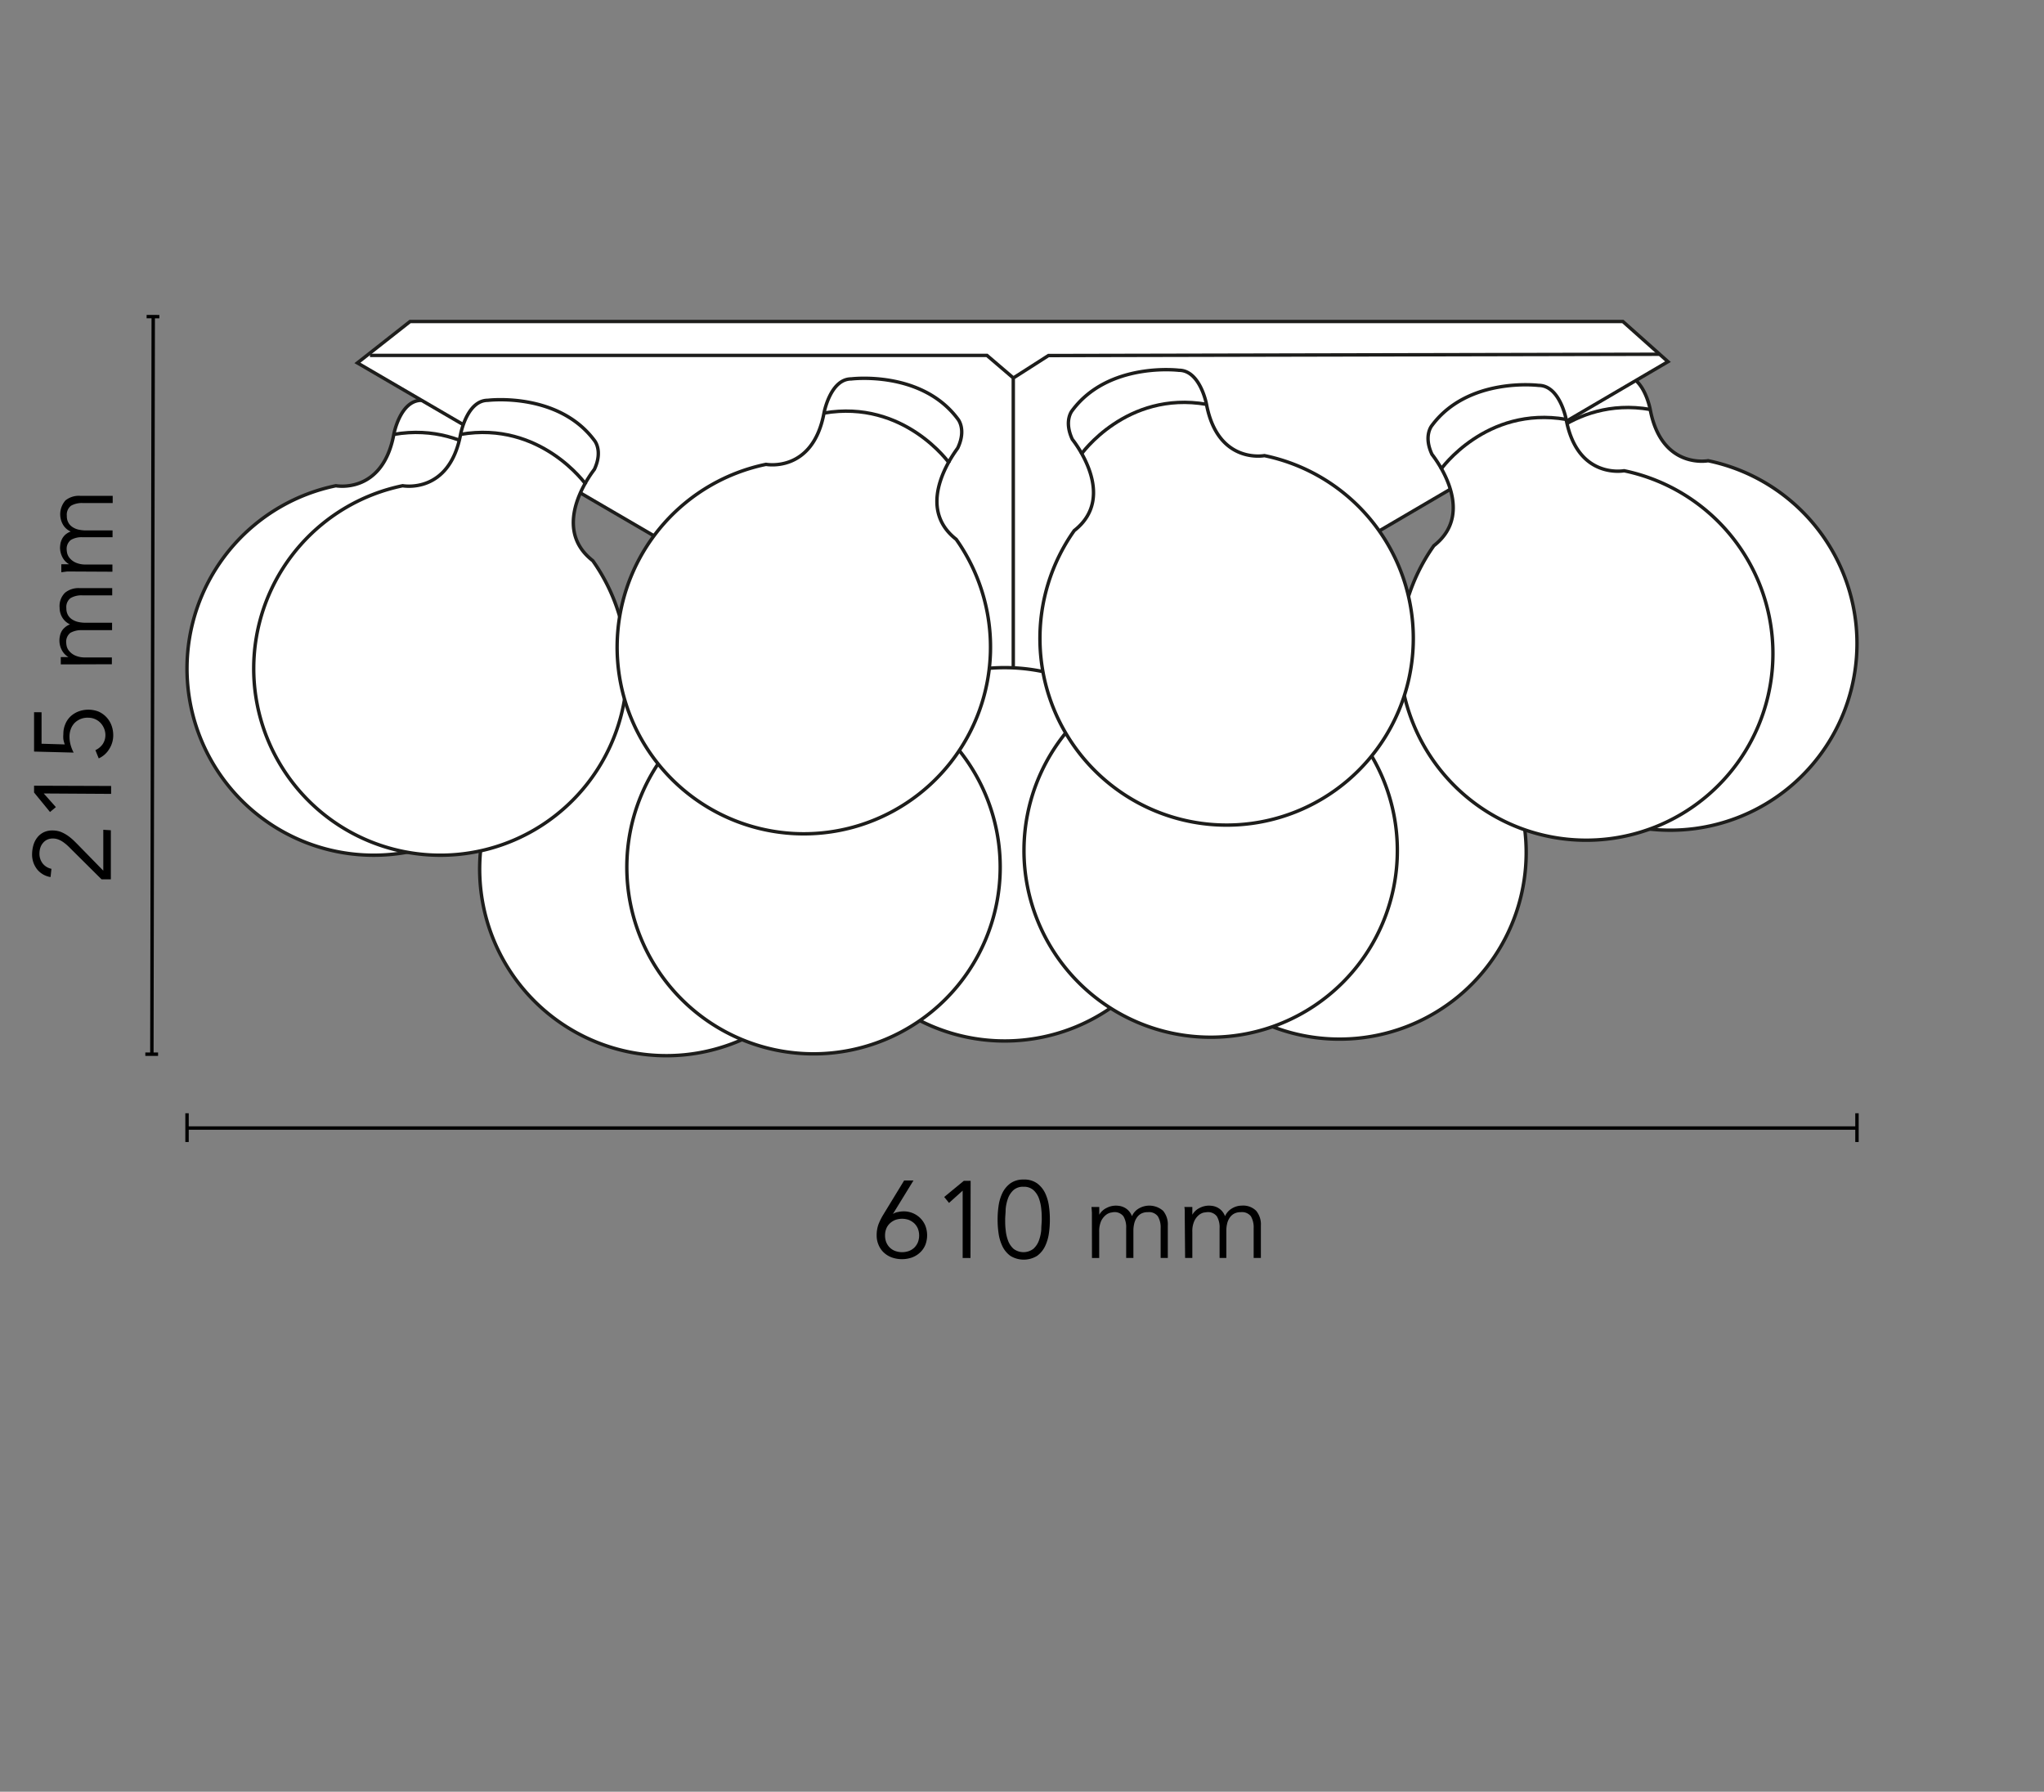 <svg id="Taraxacum_88_C_W" data-name="Taraxacum 88 C/W" xmlns="http://www.w3.org/2000/svg" viewBox="0 0 300 263"><rect x="0" y="0" width="300" height="263" fill="#808080" stroke="none"/><defs><style>.cls-1,.cls-4{fill:none;stroke-width:0.5px;}.cls-1{stroke:#000;}.cls-2{isolation:isolate;}.cls-3{fill:#fff;}.cls-4{stroke:#1d1d1b;stroke-miterlimit:3.86;}</style></defs><title>taraxacum-88-ceiling-wall-castiglioni-flos-F7420000-spech-tech-02-300x263-01</title><line class="cls-1" x1="272.55" y1="165.58" x2="27.45" y2="165.58"/><line class="cls-1" x1="272.55" y1="167.63" x2="272.55" y2="163.41"/><line class="cls-1" x1="27.45" y1="167.63" x2="27.45" y2="163.41"/><g class="cls-2"><path d="M131.05,178.2l0,0a1.83,1.83,0,0,1,.73-.29,4.35,4.35,0,0,1,.84-.1,3.49,3.49,0,0,1,1.37.27,3.42,3.42,0,0,1,1.09.73,3.36,3.36,0,0,1,.73,1.1,3.91,3.91,0,0,1,0,2.83,3.21,3.21,0,0,1-.77,1.11,3.54,3.54,0,0,1-1.16.72,4.48,4.48,0,0,1-3,0,3.49,3.49,0,0,1-1.17-.72,3.18,3.18,0,0,1-.76-1.11,3.43,3.43,0,0,1-.28-1.42,4.6,4.6,0,0,1,.28-1.65,9.53,9.53,0,0,1,.7-1.39l3.05-5h1.37Zm-1.15,3.15a2.64,2.64,0,0,0,.18,1,2.32,2.32,0,0,0,.52.78,2.26,2.26,0,0,0,.8.5,3,3,0,0,0,2,0,2.36,2.36,0,0,0,.8-.5,2.48,2.48,0,0,0,.52-.78,2.81,2.81,0,0,0,0-2,2.33,2.33,0,0,0-.52-.77,2.74,2.74,0,0,0-.8-.51,3,3,0,0,0-2,0,2.61,2.61,0,0,0-.8.51,2.18,2.18,0,0,0-.52.77A2.64,2.64,0,0,0,129.9,181.35Z"/><path d="M142.44,184.66h-1.15v-9.89l-2,1.8-.71-.87,2.88-2.37h1Z"/><path d="M150.22,173.14a3.21,3.21,0,0,1,2,.56,3.86,3.86,0,0,1,1.17,1.42,6.45,6.45,0,0,1,.56,1.9,13.76,13.76,0,0,1,.14,2,13.53,13.53,0,0,1-.14,2,6.45,6.45,0,0,1-.56,1.9,3.78,3.78,0,0,1-1.17,1.42,3.73,3.73,0,0,1-3.93,0,3.78,3.78,0,0,1-1.17-1.42,6.45,6.45,0,0,1-.56-1.9,13.53,13.53,0,0,1-.14-2,13.76,13.76,0,0,1,.14-2,6.45,6.45,0,0,1,.56-1.9,3.86,3.86,0,0,1,1.17-1.42A3.22,3.22,0,0,1,150.22,173.14Zm0,1.06a2.09,2.09,0,0,0-1.47.49,3.08,3.08,0,0,0-.81,1.23,6.27,6.27,0,0,0-.34,1.57c0,.56-.07,1.06-.07,1.51s0,.95.07,1.5a6.09,6.09,0,0,0,.34,1.57,3.08,3.08,0,0,0,.81,1.23,2.4,2.4,0,0,0,2.93,0,3.08,3.08,0,0,0,.81-1.23,6.09,6.09,0,0,0,.34-1.57c0-.55.07-1.05.07-1.5s0-.95-.07-1.51a6.27,6.27,0,0,0-.34-1.57,3.08,3.08,0,0,0-.81-1.23A2.08,2.08,0,0,0,150.22,174.2Z"/><path d="M160.26,178.84c0-.28,0-.56,0-.84l-.06-.83h1.14v1.14h0a2.44,2.44,0,0,1,1.07-1,2.94,2.94,0,0,1,1.35-.34,3.83,3.83,0,0,1,.65.06,2.76,2.76,0,0,1,.66.24,2.34,2.34,0,0,1,.6.47,2.45,2.45,0,0,1,.47.78,2.38,2.38,0,0,1,1-1.13,3.06,3.06,0,0,1,3.57.34,3.12,3.12,0,0,1,.69,2.17v4.75h-1.05v-4.37a3.15,3.15,0,0,0-.41-1.74,1.62,1.62,0,0,0-1.48-.61,2,2,0,0,0-1,.23,1.9,1.9,0,0,0-.64.62,2.5,2.5,0,0,0-.36.87,4.31,4.31,0,0,0-.11,1v4h-1.06v-4.37a3.16,3.16,0,0,0-.4-1.74,1.64,1.64,0,0,0-1.49-.61L163,178a1.77,1.77,0,0,0-.71.36,2.55,2.55,0,0,0-.67.86,3.69,3.69,0,0,0-.29,1.6v3.84h-1.06Z"/><path d="M173.89,178.84c0-.28,0-.56,0-.84s0-.55-.06-.83H175v1.14h0a2.44,2.44,0,0,1,1.07-1,2.94,2.94,0,0,1,1.35-.34,3.83,3.83,0,0,1,.65.06,2.61,2.61,0,0,1,.66.24,2.34,2.34,0,0,1,.6.47,2.45,2.45,0,0,1,.47.78,2.43,2.43,0,0,1,1-1.13,2.76,2.76,0,0,1,1.45-.42,2.69,2.69,0,0,1,2.12.76,3.12,3.12,0,0,1,.69,2.17v4.75H184v-4.37a3.25,3.25,0,0,0-.4-1.74,1.65,1.65,0,0,0-1.49-.61,2,2,0,0,0-1,.23,1.84,1.84,0,0,0-.65.62,2.5,2.5,0,0,0-.36.87,4.31,4.31,0,0,0-.11,1v4H179v-4.37a3.16,3.16,0,0,0-.4-1.74,1.64,1.64,0,0,0-1.49-.61l-.44.06a1.84,1.84,0,0,0-.71.36,2.53,2.53,0,0,0-.66.86,3.53,3.53,0,0,0-.3,1.6v3.84h-1.06Z"/></g><g class="cls-2"><path d="M16.27,121.87l0,7.2H14.9l-4.56-4.53c-.17-.18-.35-.35-.54-.52a6.62,6.62,0,0,0-.61-.47,3.25,3.25,0,0,0-.67-.34,2.26,2.26,0,0,0-.74-.13,2,2,0,0,0-.83.16,1.79,1.79,0,0,0-.62.47,2,2,0,0,0-.4.7,2.66,2.66,0,0,0-.14.85,2.32,2.32,0,0,0,.47,1.48,2.22,2.22,0,0,0,1.29.79l-.13,1.21a3.15,3.15,0,0,1-2-1.17,3.5,3.5,0,0,1-.71-2.23A5.05,5.05,0,0,1,4.92,124a3.26,3.26,0,0,1,.56-1.08,2.73,2.73,0,0,1,.93-.75,2.89,2.89,0,0,1,1.29-.27,3.6,3.6,0,0,1,1.2.2,5.48,5.48,0,0,1,1,.53,7.76,7.76,0,0,1,.9.73c.29.28.57.56.85.85l3.51,3.59,0-6Z"/><path d="M16.31,115.37v1.16l-9.89-.06,1.78,2-.86.72L5,116.33v-1Z"/><path d="M6.1,104.55l0,4.62,3.41.1a3.79,3.79,0,0,1-.21-.75,4,4,0,0,1,0-.77,3.57,3.57,0,0,1,.28-1.45,3.26,3.26,0,0,1,.76-1.13,3.63,3.63,0,0,1,1.16-.73,4.14,4.14,0,0,1,2.94,0,3.56,3.56,0,0,1,1.16.81,3.6,3.6,0,0,1,.76,1.21,4.19,4.19,0,0,1,.26,1.52A3.74,3.74,0,0,1,16,110a3.43,3.43,0,0,1-1.51,1.32L14,110.11a2.65,2.65,0,0,0,1.07-.88,2.36,2.36,0,0,0,.4-1.32,2.56,2.56,0,0,0-.2-1,2.64,2.64,0,0,0-.53-.81,2.47,2.47,0,0,0-1.79-.75,2.67,2.67,0,0,0-2,.77,2.57,2.57,0,0,0-.55.88,3.1,3.1,0,0,0-.2,1.12,4.57,4.57,0,0,0,.16,1.21,5.64,5.64,0,0,0,.45,1.14L5,110.32l0-5.78Z"/><path d="M10.58,97.52c-.27,0-.55,0-.83,0l-.83,0V96.45h1.13v0a2.53,2.53,0,0,1-1-1.07,3,3,0,0,1-.26-2,2.42,2.42,0,0,1,.23-.67,2,2,0,0,1,.48-.59,2.28,2.28,0,0,1,.78-.47,2.53,2.53,0,0,1-1.13-1,2.76,2.76,0,0,1-.4-1.45A2.73,2.73,0,0,1,9.55,87a3.12,3.12,0,0,1,2.17-.67l4.75,0v1.06l-4.36,0a3.17,3.17,0,0,0-1.75.4,1.64,1.64,0,0,0-.62,1.48,2,2,0,0,0,.23,1,1.81,1.81,0,0,0,.61.65,2.82,2.82,0,0,0,.87.37,4.91,4.91,0,0,0,1,.12l4,0V92.5l-4.37,0a3.27,3.27,0,0,0-1.75.39,1.67,1.67,0,0,0-.61,1.49,3.61,3.61,0,0,0,.06.44,1.67,1.67,0,0,0,.35.71,2.45,2.45,0,0,0,.86.67,3.46,3.46,0,0,0,1.59.3l3.84,0v1Z"/><path d="M10.66,83.89c-.28,0-.55,0-.83,0L9,84V82.82h1.14v0a2.49,2.49,0,0,1-1-1.07,3.12,3.12,0,0,1-.33-1.36,5.35,5.35,0,0,1,.07-.65,2.92,2.92,0,0,1,.24-.66,2.34,2.34,0,0,1,.47-.6,2.61,2.61,0,0,1,.79-.46,2.45,2.45,0,0,1-1.13-1,3.07,3.07,0,0,1,.36-3.57,3.14,3.14,0,0,1,2.17-.67l4.76,0v1.06l-4.37,0a3.23,3.23,0,0,0-1.74.39,1.65,1.65,0,0,0-.62,1.49,1.91,1.91,0,0,0,.23,1,1.81,1.81,0,0,0,.61.65,2.63,2.63,0,0,0,.87.37,5.47,5.47,0,0,0,1,.12l4,0v1l-4.37,0a3.08,3.08,0,0,0-1.74.39,1.65,1.65,0,0,0-.62,1.48,3.37,3.37,0,0,0,.06.44,1.84,1.84,0,0,0,.35.72,2.55,2.55,0,0,0,.86.67,3.53,3.53,0,0,0,1.6.3l3.84,0v1.06Z"/></g><path class="cls-3" d="M222.79,78.63a27.4,27.4,0,1,0,27.91-11s-6.85,1.3-8.5-7.54c0,0-.93-5-4-5,0,0-10.31-1.29-15.65,5.89,0,0-1.29,1.47,0,4.24,0,0,6.81,8.28.29,13.38"/><path class="cls-4" d="M222.79,78.63a27.4,27.4,0,1,0,27.91-11s-6.85,1.3-8.5-7.54c0,0-.93-5-4-5,0,0-10.31-1.29-15.65,5.89,0,0-1.29,1.47,0,4.24C222.5,65.25,229.31,73.53,222.79,78.63Z"/><path class="cls-4" d="M223.8,67.46s6.62-9.39,18.4-7.36"/><path class="cls-3" d="M77.21,82.3a27.4,27.4,0,1,1-27.91-11s6.84,1.3,8.5-7.54c0,0,.92-5,4.06-5,0,0,10.3-1.28,15.64,5.89,0,0,1.29,1.47,0,4.24,0,0-6.82,8.28-.29,13.38"/><path class="cls-4" d="M77.21,82.3a27.4,27.4,0,1,1-27.91-11s6.84,1.3,8.5-7.54c0,0,.92-5,4.06-5,0,0,10.3-1.28,15.64,5.89,0,0,1.29,1.47,0,4.24C77.5,68.92,70.68,77.2,77.21,82.3Z"/><path class="cls-4" d="M76.21,71.12s-6.62-9.39-18.41-7.36"/><polygon class="cls-3" points="52.46 53.27 148.72 109.41 244.81 53.09 238.19 47.19 60.19 47.19 52.46 53.27"/><polygon class="cls-4" points="52.46 53.27 148.72 109.41 244.81 53.09 238.19 47.19 60.19 47.19 52.46 53.27"/><path class="cls-4" d="M154.69,104.17a3,3,0,0,1-5.78-.84m-.3.84a2.94,2.94,0,0,1-5.76-.84"/><path class="cls-3" d="M125.2,127.56a27.4,27.4,0,1,1-27.39-27.4,27.4,27.4,0,0,1,27.39,27.4"/><path class="cls-4" d="M125.2,127.56a27.4,27.4,0,1,1-27.39-27.4A27.4,27.4,0,0,1,125.2,127.56Z"/><path class="cls-3" d="M174.86,125.4A27.4,27.4,0,1,1,147.47,98a27.39,27.39,0,0,1,27.39,27.4"/><path class="cls-4" d="M174.86,125.4A27.4,27.4,0,1,1,147.47,98,27.39,27.39,0,0,1,174.86,125.4Z"/><path class="cls-3" d="M224,125.13a27.4,27.4,0,1,1-27.39-27.4A27.39,27.39,0,0,1,224,125.13"/><path class="cls-4" d="M224,125.13a27.4,27.4,0,1,1-27.39-27.4A27.39,27.39,0,0,1,224,125.13Z"/><path class="cls-3" d="M210.45,80.1a27.4,27.4,0,1,0,27.92-11s-6.85,1.3-8.5-7.53c0,0-.93-5-4.05-5,0,0-10.31-1.3-15.65,5.88,0,0-1.29,1.48,0,4.24,0,0,6.81,8.28.28,13.38"/><path class="cls-4" d="M210.45,80.1a27.4,27.4,0,1,0,27.92-11s-6.85,1.3-8.5-7.53c0,0-.93-5-4.05-5,0,0-10.31-1.3-15.65,5.88,0,0-1.29,1.48,0,4.24C210.17,66.72,217,75,210.45,80.1Z"/><path class="cls-4" d="M211.46,68.92s6.62-9.38,18.4-7.36"/><path class="cls-3" d="M205.09,124.86A27.4,27.4,0,1,1,177.7,97.45a27.39,27.39,0,0,1,27.39,27.41"/><path class="cls-4" d="M205.09,124.86A27.4,27.4,0,1,1,177.7,97.45,27.39,27.39,0,0,1,205.09,124.86Z"/><path class="cls-3" d="M146.8,127.29a27.4,27.4,0,1,1-27.4-27.4,27.39,27.39,0,0,1,27.4,27.4"/><path class="cls-4" d="M146.8,127.29a27.4,27.4,0,1,1-27.4-27.4A27.39,27.39,0,0,1,146.8,127.29Z"/><path class="cls-3" d="M87,82.3a27.4,27.4,0,1,1-27.9-11s6.84,1.3,8.5-7.54c0,0,.92-5,4-5,0,0,10.3-1.28,15.64,5.89,0,0,1.29,1.47,0,4.24,0,0-6.81,8.28-.29,13.38"/><path class="cls-4" d="M87,82.3a27.4,27.4,0,1,1-27.9-11s6.84,1.3,8.5-7.54c0,0,.92-5,4-5,0,0,10.3-1.28,15.64,5.89,0,0,1.29,1.47,0,4.24C87.25,68.92,80.44,77.2,87,82.3Z"/><path class="cls-4" d="M86,71.12s-6.63-9.39-18.41-7.36"/><path class="cls-3" d="M140.34,79.16a27.4,27.4,0,1,1-27.91-11s6.86,1.3,8.51-7.54c0,0,.92-5,4-5,0,0,10.3-1.3,15.64,5.88,0,0,1.29,1.48,0,4.24,0,0-6.81,8.28-.29,13.37"/><path class="cls-4" d="M140.34,79.16a27.4,27.4,0,1,1-27.91-11s6.86,1.3,8.51-7.54c0,0,.92-5,4-5,0,0,10.3-1.3,15.64,5.88,0,0,1.29,1.48,0,4.24C140.63,65.79,133.82,74.07,140.34,79.16Z"/><path class="cls-4" d="M139.34,68s-6.62-9.39-18.4-7.37"/><path class="cls-3" d="M157.67,77.88a27.4,27.4,0,1,0,27.91-11s-6.84,1.3-8.5-7.53c0,0-.93-5-4.05-5,0,0-10.32-1.28-15.65,5.9,0,0-1.28,1.46,0,4.23,0,0,6.81,8.28.29,13.38"/><path class="cls-4" d="M157.67,77.88a27.4,27.4,0,1,0,27.91-11s-6.84,1.3-8.5-7.53c0,0-.93-5-4.05-5,0,0-10.32-1.28-15.65,5.9,0,0-1.28,1.46,0,4.23C157.38,64.5,164.19,72.78,157.67,77.88Z"/><path class="cls-4" d="M158.67,66.71s6.62-9.4,18.41-7.36"/><path class="cls-4" d="M243.52,52l-89.64.19-5.16,3.3V97.81m0-42.34-3.86-3.3H54.3"/><line class="cls-1" x1="22.49" y1="46.48" x2="22.29" y2="154.74"/><line class="cls-1" x1="23.39" y1="46.48" x2="21.52" y2="46.47"/><line class="cls-1" x1="23.2" y1="154.74" x2="21.33" y2="154.74"/></svg>